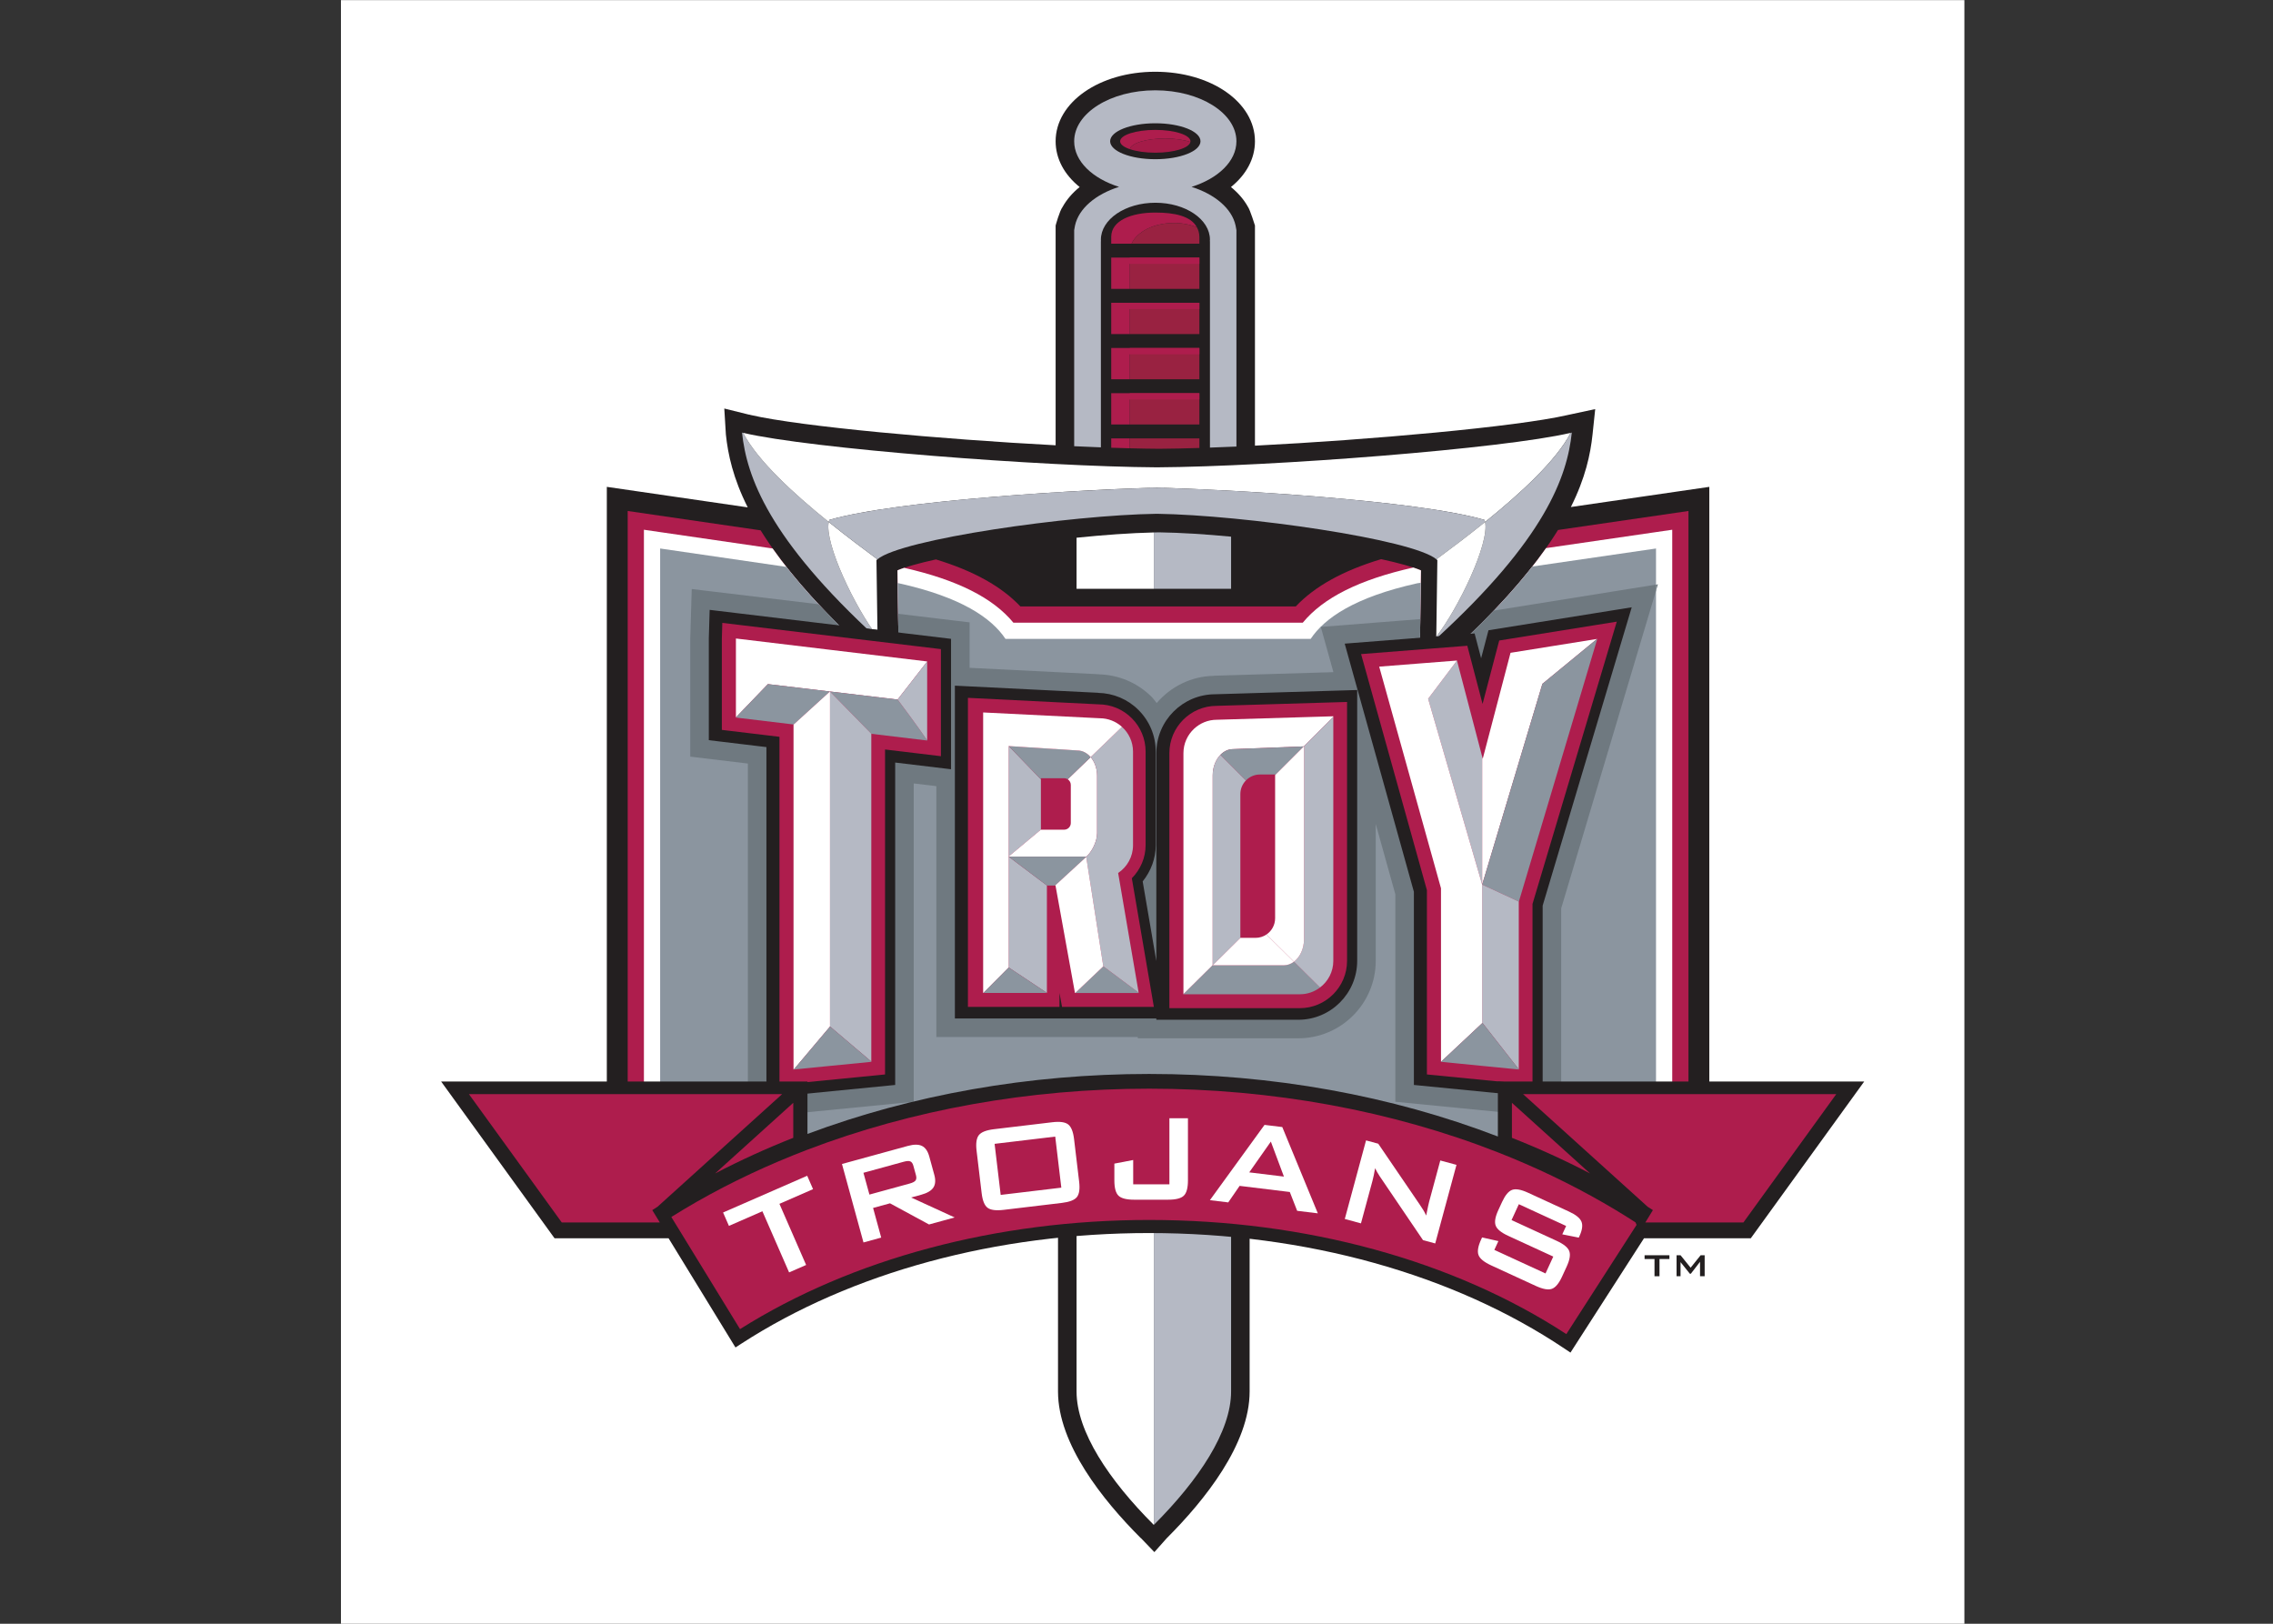 <?xml version="1.0" encoding="UTF-8" standalone="no"?>
<!-- Created with Inkscape (http://www.inkscape.org/) -->

<svg
   xmlns:dc="http://purl.org/dc/elements/1.1/"
   xmlns:cc="http://creativecommons.org/ns#"
   xmlns:rdf="http://www.w3.org/1999/02/22-rdf-syntax-ns#"
   xmlns:svg="http://www.w3.org/2000/svg"
   xmlns="http://www.w3.org/2000/svg"
   version="1.1"
   width="280"
   height="200"
   id="svg2"
   xml:space="preserve"><rect width="100%" height="100%" fill="#333333" stroke="none"/><defs
     id="defs6" /><g
     transform="matrix(1.25,0,0,-1.25,-20.473,220.472)"
     id="g10"><g
       transform="matrix(0.083,0,0,0.083,49.978,16.378)"
       id="g12"><path
         d="m 0,0 1927.56,0 0,1927.56 L 0,1927.56 0,0 z"
         id="path14"
         style="fill:#ffffff;fill-opacity:1;fill-rule:evenodd;stroke:none" /><path
         d="m 1624.71,1349.71 -164.38,-23.94 c 17.26,34.55 23.25,62.59 25.72,86.06 l 3.18,30.19 -33.03,-7.08 -0.18,-0.06 c -61.35,-13.97 -233.94,-29.35 -370.78,-36.27 l 0,261.36 c 0,0 -5.83,18.78 -8.25,22.02 -4.8,8.72 -11.68,16.68 -20.26,23.67 18.15,14.61 28.51,33.63 28.51,54.3 0,46.3 -51.98,82.56 -118.338,82.56 -66.355,0 -118.332,-36.26 -118.332,-82.56 0,-20.67 10.364,-39.69 28.516,-54.3 -8.586,-6.99 -15.465,-14.95 -20.27,-23.67 -3.597,-4.73 -8.246,-22.02 -8.246,-22.02 l 0,-260.91 c -135.715,7.13 -302.324,22.2 -362.004,35.94 -0.128,0.04 -1.066,0.33 -1.066,0.33 l -1.406,0.21 -28.934,7.17 1.899,-30.88 c 2.48,-23.56 8.492,-51.74 25.925,-86.48 l -167.293,24.36 0,-838.226 535.707,0 0,-235.742 c 0,-62.652 53.387,-129.191 98.176,-173.976 l 0.176,0 16.063,-16.727 14.882,16.727 0.028,0 c 44.787,44.785 98.187,111.32 98.187,173.976 l 0,235.742 545.8,0 0,838.226"
         id="path16"
         style="fill:#231f20;fill-opacity:1;fill-rule:nonzero;stroke:none" /><path
         d="m 965.145,1295.58 c -27.805,-0.66 -59.454,-2.94 -91.735,-6.26 l 0,-60.62 91.735,0 0,66.88"
         id="path18"
         style="fill:#ffffff;fill-opacity:1;fill-rule:nonzero;stroke:none" /><path
         d="m 873.41,275.742 c 0,-47.703 38.531,-105.211 91.735,-158.406 l 0,1082.294 -91.735,0 0,-923.888"
         id="path20"
         style="fill:#ffffff;fill-opacity:1;fill-rule:nonzero;stroke:none" /><path
         d="m 965.156,117.336 c 53.204,53.195 91.734,110.703 91.734,158.406 l 0,923.888 -91.734,0 0,-1082.294"
         id="path22"
         style="fill:#b5b9c4;fill-opacity:1;fill-rule:nonzero;stroke:none" /><path
         d="m 1056.89,1290.58 c -30.29,2.87 -59.656,4.75 -85.331,5.13 -2.094,-0.03 -4.258,-0.08 -6.403,-0.13 l 0,-66.88 91.734,0 0,61.88"
         id="path24"
         style="fill:#b5b9c4;fill-opacity:1;fill-rule:nonzero;stroke:none" /><path
         d="m 1445.06,1298.52 c -24.65,-39.91 -63.91,-87.56 -126.98,-145.25 l -37.59,-34.4 0.72,50.95 -0.05,0.76 0,5.74 0.14,0.47 c 0,0 0.79,55.46 1.05,73.76 -9.44,4.08 -26.08,8.68 -47.29,13.34 -45.41,-13.68 -78.79,-32.25 -101.41,-56.16 l -326.9,0 c -22.441,23.72 -55.469,42.17 -100.344,55.83 -20.457,-4.55 -36.5,-9.01 -45.648,-12.97 0.265,-18.59 1.867,-126.21 1.867,-126.21 l -37.602,28.89 c -62.843,57.49 -102.046,105 -126.707,144.82 l -157.859,22.98 0,-784.816 1259.493,0 0,784.816 -154.89,-22.55"
         id="path26"
         style="fill:#ae1d4d;fill-opacity:1;fill-rule:nonzero;stroke:none" /><path
         d="m 1558.64,1295.59 -127.79,-18.61 c -24.8,-35.25 -60.67,-76.05 -112.77,-123.71 l -37.59,-34.4 0.72,50.95 -0.05,0.76 0,5.74 0.14,0.47 c 0,0 0.79,55.46 1.05,73.76 -2.53,1.09 -5.59,2.22 -9.1,3.38 -63.92,-14.27 -106.87,-35.8 -131.24,-65.46 -17.3,0 -326.322,0 -343.615,0 -24.176,29.42 -66.661,50.83 -129.707,65.11 -3.012,-1.03 -5.7,-2.02 -7.93,-2.99 0.265,-18.59 1.867,-126.21 1.867,-126.21 l -37.602,28.89 c -51.875,47.46 -87.671,88.13 -112.46,123.28 l -152.836,22.25 0,-743.28 1220.953,0 0,743.28 -22.04,-3.21"
         id="path28"
         style="fill:#ffffff;fill-opacity:1;fill-rule:nonzero;stroke:none" /><path
         d="m 1414.56,1255.15 c -23.55,-30.03 -54.8,-63.75 -96.48,-101.88 l -37.59,-34.4 0.72,50.95 -0.05,0.76 0,5.74 0.14,0.47 c 0,0 0.5,35.51 0.84,59.07 l -4.18,-0.61 c -74.3,-16.5 -110.08,-41.27 -126.59,-66.04 l -362.339,0 c -16.515,24.77 -52.289,49.54 -126.59,66.04 l -1.464,0.21 c 0.523,-35.38 1.648,-111.08 1.648,-111.08 l -37.602,28.89 c -41.476,37.94 -72.617,71.52 -96.128,101.43 l -149.907,21.84 0,-701.755 1182.422,0 0,701.755 -146.85,-21.39"
         id="path30"
         style="fill:#8b959f;fill-opacity:1;fill-rule:nonzero;stroke:none" /><path
         d="m 966.926,1738.69 c -29.633,0 -53.649,9.54 -53.649,21.33 0,11.79 24.016,21.34 53.649,21.34 29.625,0 53.644,-9.55 53.644,-21.34 0,-11.79 -24.019,-21.33 -53.644,-21.33 z m 95.294,-78.72 c -4.37,20.14 -24.48,37.12 -52.27,45.89 31.56,9.94 53.27,30.41 53.27,54.1 0,33.44 -43.13,60.54 -96.318,60.54 -53.195,0 -96.316,-27.1 -96.316,-60.54 0,-23.69 21.711,-44.16 53.269,-54.1 -27.792,-8.77 -47.89,-25.75 -52.273,-45.89 l -0.996,-5.5 0,-256.51 c 10.898,-0.51 21.41,-0.94 31.711,-1.34 l 0,244.81 0.125,0 c -0.035,0.54 -0.125,1.09 -0.125,1.64 0,24.27 28.984,43.94 64.742,43.94 35.761,0 64.751,-19.67 64.751,-43.94 0,-0.55 -0.1,-1.1 -0.13,-1.64 l 0.13,0 0,-245.11 c 10.17,0.36 20.59,0.75 31.44,1.24 l 0,256.91 -1.01,5.5"
         id="path32"
         style="fill:#b5b9c4;fill-opacity:1;fill-rule:nonzero;stroke:none" /><path
         d="m 936.598,1407.25 -22.016,0 0,-11.09 c 7.582,-0.26 14.895,-0.47 22.016,-0.66 l 0,11.75"
         id="path34"
         style="fill:#ae1d4d;fill-opacity:1;fill-rule:nonzero;stroke:none" /><path
         d="m 936.598,1407.25 0,-11.75 c 12.386,-0.31 24.105,-0.53 34.82,-0.59 14.359,0.09 30.502,0.43 47.822,0.97 l 0,11.37 -82.642,0"
         id="path36"
         style="fill:#992241;fill-opacity:1;fill-rule:nonzero;stroke:none" /><path
         d="m 978.34,1763.32 c 11.883,0 22.59,-1.61 30.19,-4.2 0.05,0.28 0.13,0.55 0.13,0.83 0,7.48 -18.699,13.54 -41.758,13.54 -23.066,0 -41.757,-6.06 -41.757,-13.54 0,-3.63 4.414,-6.91 11.562,-9.34 1.316,7.09 19.422,12.71 41.633,12.71"
         id="path38"
         style="fill:#ae1d4d;fill-opacity:1;fill-rule:nonzero;stroke:none" /><path
         d="m 1008.53,1759.12 c -7.6,2.59 -18.307,4.2 -30.19,4.2 -22.211,0 -40.317,-5.62 -41.633,-12.71 7.606,-2.59 18.309,-4.21 30.195,-4.21 22.2,0 40.308,5.62 41.628,12.72"
         id="path40"
         style="fill:#a41b48;fill-opacity:1;fill-rule:nonzero;stroke:none" /><path
         d="m 988.922,1662.97 c 10.047,0 19.398,-1.88 27.358,-5.09 -7.11,13.37 -26.503,17.47 -49.37,17.47 -28.797,0 -52.14,-9.7 -52.316,-28.49 l -0.012,0 0,-0.15 c 0,-0.02 -0.004,-0.05 -0.004,-0.07 0,-0.02 0.004,-0.04 0.004,-0.07 l 0,-8.15 24.188,0 c 6.378,14.18 26.394,24.55 50.152,24.55"
         id="path42"
         style="fill:#ae1d4d;fill-opacity:1;fill-rule:nonzero;stroke:none" /><path
         d="m 936.598,1423.77 82.642,0 0,37.15 -82.642,0 0,-37.15"
         id="path44"
         style="fill:#992241;fill-opacity:1;fill-rule:nonzero;stroke:none" /><path
         d="m 936.598,1477.43 82.642,0 0,37.15 -82.642,0 0,-37.15"
         id="path46"
         style="fill:#992241;fill-opacity:1;fill-rule:nonzero;stroke:none" /><path
         d="m 936.598,1621.91 0,-37.16 82.642,0 0,37.16 -82.642,0"
         id="path48"
         style="fill:#992241;fill-opacity:1;fill-rule:nonzero;stroke:none" /><path
         d="m 936.598,1531.09 82.642,0 0,37.15 -82.642,0 0,-37.15"
         id="path50"
         style="fill:#992241;fill-opacity:1;fill-rule:nonzero;stroke:none" /><path
         d="m 938.77,1638.42 80.47,0 0,8.44 -0.02,0 c -0.04,3.86 -1.09,7.56 -2.94,11.02 -7.96,3.21 -17.311,5.09 -27.358,5.09 -23.758,0 -43.774,-10.37 -50.152,-24.55"
         id="path52"
         style="fill:#992241;fill-opacity:1;fill-rule:nonzero;stroke:none" /><path
         d="m 1019.24,1621.91 -104.658,0 0,-37.16 22.016,0 0,29.68 82.642,0 0,7.48"
         id="path54"
         style="fill:#ae1d4d;fill-opacity:1;fill-rule:nonzero;stroke:none" /><path
         d="m 1019.24,1568.24 -104.658,0 0,-37.15 22.016,0 0,29.68 82.642,0 0,7.47"
         id="path56"
         style="fill:#ae1d4d;fill-opacity:1;fill-rule:nonzero;stroke:none" /><path
         d="m 1019.24,1514.58 -104.658,0 0,-37.15 22.016,0 0,29.68 82.642,0 0,7.47"
         id="path58"
         style="fill:#ae1d4d;fill-opacity:1;fill-rule:nonzero;stroke:none" /><path
         d="m 1019.24,1460.92 -104.658,0 0,-37.15 22.016,0 0,29.67 82.642,0 0,7.48"
         id="path60"
         style="fill:#ae1d4d;fill-opacity:1;fill-rule:nonzero;stroke:none" /><path
         d="m 637.156,1169.51 -0.035,2.27 c -26.562,34.33 -63.285,110.86 -57.961,136.22 -41.695,33.62 -84.488,72.88 -101.66,105.84 -0.406,0.1 -0.887,0.2 -1.285,0.29 5.504,-52.28 31.594,-126.29 160.941,-244.62"
         id="path62"
         style="fill:#b5b9c4;fill-opacity:1;fill-rule:nonzero;stroke:none" /><path
         d="m 637.121,1171.78 -1.293,90.99 c 0.301,0.3 0.758,0.61 1.117,0.91 -16.804,12.42 -37.152,27.68 -57.785,44.32 -5.324,-25.36 31.399,-101.89 57.961,-136.22"
         id="path64"
         style="fill:#ffffff;fill-opacity:1;fill-rule:nonzero;stroke:none" /><path
         d="m 968.816,1372.89 c -137.199,0.84 -411.484,22.14 -491.316,40.95 17.172,-32.96 59.965,-72.22 101.66,-105.84 0.184,0.89 0.422,1.72 0.711,2.47 81.008,23.63 306.231,36.38 388.945,38.27 82.724,-1.89 307.944,-14.64 388.954,-38.27 0.29,-0.75 0.52,-1.58 0.71,-2.47 41.68,33.62 84.48,72.88 101.65,105.84 -79.83,-18.81 -354.11,-40.11 -491.314,-40.95"
         id="path66"
         style="fill:#ffffff;fill-opacity:1;fill-rule:nonzero;stroke:none" /><path
         d="m 1358.48,1308 c -0.19,0.89 -0.42,1.72 -0.71,2.47 -78.45,22.88 -292.14,35.57 -380.7,38.06 l 0,0.38 c -2.554,-0.05 -5.332,-0.1 -8.254,-0.17 -2.918,0.07 -5.699,0.12 -8.253,0.17 l 0,-0.38 c -88.551,-2.49 -302.247,-15.18 -380.692,-38.06 -0.289,-0.75 -0.527,-1.58 -0.711,-2.47 20.633,-16.64 40.981,-31.9 57.785,-44.32 28.223,23.95 228.481,52.56 331.871,54.06 103.394,-1.5 303.654,-30.11 331.874,-54.06 16.81,12.42 37.15,27.68 57.79,44.32"
         id="path68"
         style="fill:#b5b9c4;fill-opacity:1;fill-rule:nonzero;stroke:none" /><path
         d="m 1300.48,1169.51 0.04,2.27 c 26.56,34.33 63.28,110.86 57.96,136.22 41.68,33.62 84.48,72.88 101.65,105.84 0.41,0.1 0.89,0.2 1.29,0.29 -5.5,-52.28 -31.6,-126.29 -160.94,-244.62"
         id="path70"
         style="fill:#b5b9c4;fill-opacity:1;fill-rule:nonzero;stroke:none" /><path
         d="m 1300.52,1171.78 1.28,90.99 c -0.3,0.3 -0.75,0.61 -1.11,0.91 16.81,12.42 37.15,27.68 57.79,44.32 5.32,-25.36 -31.4,-101.89 -57.96,-136.22"
         id="path72"
         style="fill:#ffffff;fill-opacity:1;fill-rule:nonzero;stroke:none" /><path
         d="m 1039.26,1089.71 0.5,0.01 c -30.96,0 -56.151,-25.19 -56.151,-56.15 l 0,-302.765 154.831,0 c 30.95,0 56.14,25.191 56.14,56.148 l 0,307.387 -17.01,-0.5 -138.31,-4.13 z m -83.862,-165.417 0,111.077 c 0,14.99 -5.839,29.09 -16.437,39.69 -10.606,10.61 -24.707,16.45 -39.699,16.45 l 0.82,-0.03 -155.652,7.75 0,-366.906 108.718,0 0,16.571 c 0.02,-0.133 2.997,-16.571 2.997,-16.571 l 109.066,0 c 0,0 -23.441,136.836 -26.168,152.719 10.27,10.406 16.355,24.324 16.355,39.25 z m 533.482,261.217 -113.63,-18.22 c 0,0 -11.26,-42.91 -19.77,-75.34 -7.29,27.83 -18.12,69.11 -18.12,69.11 l -126.11,-9.9 c 0,0 76.97,-276.031 78.16,-280.308 0,-4.426 0,-218.735 0,-218.735 l 125.37,-12.328 c 0,0 0,210.012 0,214.719 1.36,4.558 100.06,335.162 100.06,335.162 l -25.96,-4.16 z m -1036.622,-15.83 0,-108.51 c 0,0 50.367,-6.04 68.406,-8.21 0,-27.24 0,-413.171 0,-413.171 l 125.367,12.328 c 0,0 0,352.053 0,385.803 19.168,-2.3 66.328,-7.96 66.328,-7.96 l 0,127.12 -259.546,31.14 -0.555,-18.54"
         id="path74"
         style="fill:#231f20;fill-opacity:1;fill-rule:nonzero;stroke:none" /><g
         id="g76"><path
           d="m 1039.26,1089.71 0.5,0.01 c -30.96,0 -56.151,-25.19 -56.151,-56.15 l 0,-302.765 154.831,0 c 30.95,0 56.14,25.191 56.14,56.148 l 0,307.387 -17.01,-0.5 -138.31,-4.13 z m -83.862,-165.417 0,111.077 c 0,14.99 -5.84,29.09 -16.437,39.69 -10.606,10.61 -24.707,16.45 -39.699,16.45 l 0.82,-0.03 -155.652,7.75 0,-366.906 108.718,0 0,16.571 c 0.02,-0.133 2.996,-16.571 2.996,-16.571 l 109.067,0 c 0,0 -23.442,136.836 -26.168,152.719 10.269,10.406 16.355,24.324 16.355,39.25 z m 533.482,261.217 -113.63,-18.22 c 0,0 -11.26,-42.91 -19.77,-75.34 -7.29,27.83 -18.12,69.11 -18.12,69.11 l -126.11,-9.9 c 0,0 76.97,-276.031 78.16,-280.308 0,-4.426 0,-218.735 0,-218.735 l 125.37,-12.328 c 0,0 0,210.012 0,214.719 1.36,4.558 100.06,335.162 100.06,335.162 l -25.96,-4.16 z m -1036.622,-15.83 0,-108.51 c 0,0 50.367,-6.04 68.406,-8.21 0,-27.24 0,-413.171 0,-413.171 l 125.367,12.328 c 0,0 0,352.053 0,385.803 19.168,-2.3 66.328,-7.96 66.328,-7.96 l 0,127.12 -259.547,31.14 -0.554,-18.54 z"
           id="path78"
           style="fill:none;stroke:#231f20;stroke-width:27.52;stroke-linecap:butt;stroke-linejoin:miter;stroke-miterlimit:2.613;stroke-opacity:1;stroke-dasharray:none" /></g><path
         d="m 1563.69,1234.02 -2.28,-0.37 0,-7.26 c 1.47,4.9 2.28,7.63 2.28,7.63"
         id="path80"
         style="fill:#6f7980;fill-opacity:1;fill-rule:nonzero;stroke:none" /><path
         d="m 415.777,1204.34 -1.019,-34.34 0,-140.57 c 0,0 48.492,-5.82 68.406,-8.21 0,-35.482 0,-420.9 0,-420.9 l 196.914,19.364 c 0,0 0,334.504 0,377.906 6.711,-0.805 16.676,-1.996 26.848,-3.219 l 0,-297.824 c 0,0 202.887,0 239.183,0 0,-0.195 0,-1.516 0,-1.516 l 190.611,0 c 50.68,0 91.91,41.239 91.91,91.922 l 0,162.504 c 12.93,-46.367 22.76,-81.617 23.28,-83.5 0,-5.867 0,-246.273 0,-246.273 l 196.92,-19.364 c 0,0 0,242.711 0,248.965 1.67,5.578 96.63,323.655 112.58,377.105 l 0,7.26 -32.32,-5.18 -21.63,-3.47 -138.65,-22.23 c -14.94,-15.64 -31.7,-32.09 -50.73,-49.5 l -37.59,-34.4 0.72,50.95 -0.05,0.76 0,5.74 0.14,0.47 c 0,0 0.09,6.57 0.23,15.91 -52.29,-4.11 -118.14,-9.27 -118.14,-9.27 0,0 6.05,-21.7 14.98,-53.72 l -141.89,-4.24 0,-0.13 c -27.26,-0.47 -51.394,-12.98 -67.945,-32.29 -1.992,2.45 -3.742,5.05 -6.004,7.31 -16.746,16.75 -39.133,26.26 -63.031,26.77 l 0.629,0.09 -153.723,7.64 0,53.95 -84.89,10.19 c 0.523,-35.23 1.109,-74.62 1.109,-74.62 l -37.602,28.89 c -22.117,20.23 -41.218,39.19 -57.871,57.05 l -150.656,18.08 -0.719,-24.06"
         id="path82"
         style="fill:#6f7980;fill-opacity:1;fill-rule:nonzero;stroke:none" /><path
         d="m 1037.13,1103.46 0.9,0.02 c -38.546,0 -69.901,-31.36 -69.901,-69.91 l 0,-246.843 c -7.168,41.828 -15.168,88.503 -16.199,94.55 9.867,12.364 15.508,27.266 15.508,43.016 l 0,111.077 c 0,18.66 -7.274,36.22 -20.477,49.42 -12.836,12.84 -29.824,19.94 -47.926,20.33 0,0.01 0.004,0.11 0.004,0.11 l -170.094,8.46 0,-395.127 239.184,0 0,-1.516 168.591,0 c 38.53,0 69.89,31.355 69.89,69.906 l 0,321.567 -14.16,-0.42 -155.32,-4.64 z m 473.81,99.8 -25.96,-4.17 -122.48,-19.63 c 0,0 -5.89,-22.46 -8.74,-33.28 -1.88,7.17 -7.74,29.5 -7.74,29.5 l -154.24,-12.11 c 0,0 81.15,-291.019 82.15,-294.601 0,-3.703 0,-229.324 0,-229.324 l 152.89,-15.036 c 0,0 0,223.95 0,227.891 1.13,3.809 105.75,354.23 105.75,354.23 l -21.63,-3.47 z m -1073.608,-14.63 -0.559,-18.95 0,-120.72 c 0,0 51.993,-6.24 68.407,-8.21 0,-22.99 0,-416.141 0,-416.141 l 152.883,15.036 c 0,0 0,354.183 0,382.765 18.16,-2.18 66.328,-7.96 66.328,-7.96 l 0,154.83 -286.61,34.39 -0.449,-15.04"
         id="path84"
         style="fill:#231f20;fill-opacity:1;fill-rule:nonzero;stroke:none" /><path
         d="m 1039.26,1089.71 0.5,0.01 c -30.96,0 -56.151,-25.19 -56.151,-56.15 l 0,-302.765 154.831,0 c 30.95,0 56.13,25.191 56.13,56.148 l 0,307.387 -17,-0.5 -138.31,-4.13 z m -83.858,-165.417 0,111.077 c 0,14.99 -5.847,29.09 -16.441,39.69 -10.606,10.61 -24.707,16.45 -39.699,16.45 l 0.82,-0.03 -155.652,7.75 0,-366.906 108.718,0 0,16.571 c 0.02,-0.133 2.997,-16.571 2.997,-16.571 l 109.062,0 c 0,0 -23.437,136.836 -26.164,152.719 10.273,10.406 16.359,24.324 16.359,39.25 z m 533.478,261.217 -113.63,-18.22 c 0,0 -11.26,-42.91 -19.77,-75.34 -7.3,27.83 -18.12,69.11 -18.12,69.11 l -126.11,-9.9 c 0,0 76.96,-276.031 78.16,-280.308 0,-4.426 0,-218.735 0,-218.735 l 125.36,-12.328 c 0,0 0,210.012 0,214.719 1.37,4.558 100.07,335.162 100.07,335.162 l -25.96,-4.16 z m -1036.622,-15.83 0,-108.51 c 0,0 50.367,-6.04 68.406,-8.21 0,-27.24 0,-413.171 0,-413.171 l 125.367,12.328 c 0,0 0,352.053 0,385.803 19.168,-2.3 66.328,-7.96 66.328,-7.96 l 0,127.12 -259.546,31.14 -0.555,-18.54"
         id="path86"
         style="fill:#ae1d4d;fill-opacity:1;fill-rule:nonzero;stroke:none" /><path
         d="m 696.035,1142.43 -115.359,13.84 -111.16,13.34 -0.551,0.07 0,-93.6 37.773,39.26 -0.156,0.23 74.027,-8.8 0.008,0 0.012,-0.01 0.047,0 80.277,-9.55 c 0,0 -0.012,0.02 -0.012,0.02 l 35.094,45.11 0,0.09"
         id="path88"
         style="fill:#ffffff;fill-opacity:1;fill-rule:nonzero;stroke:none" /><path
         d="m 506.582,1115.57 0.156,-0.23 -37.773,-39.26 0,-0.26 68.406,-8.21 0,-0.19 43.238,39.35 -74.027,8.8"
         id="path90"
         style="fill:#8b959f;fill-opacity:1;fill-rule:nonzero;stroke:none" /><path
         d="m 580.676,1106.76 0,-0.05 49.176,-50.2 66.183,-7.94 0,0.2 c -10.914,16.25 -34.855,48.14 -35.082,48.44 l -80.277,9.55"
         id="path92"
         style="fill:#8b959f;fill-opacity:1;fill-rule:nonzero;stroke:none" /><path
         d="m 660.941,1097.23 c 0,0 0.012,-0.02 0.012,-0.02 0.227,-0.3 24.168,-32.19 35.082,-48.44 l 0,93.57 -35.094,-45.11"
         id="path94"
         style="fill:#b5b9c4;fill-opacity:1;fill-rule:nonzero;stroke:none" /><path
         d="m 580.676,709 0.027,0.027 49.008,-41.586 0,389.089 0.141,-0.02 -49.176,50.2 0,-397.71"
         id="path96"
         style="fill:#b5b9c4;fill-opacity:1;fill-rule:nonzero;stroke:none" /><path
         d="m 580.676,1106.71 -0.047,0.05 -0.02,0.01 -43.238,-39.35 0,-409.416 0.301,0.023 43.004,50.973 0,397.71"
         id="path98"
         style="fill:#ffffff;fill-opacity:1;fill-rule:nonzero;stroke:none" /><path
         d="m 580.703,709.027 -0.027,-0.027 -43.004,-50.973 43.004,4.239 49.035,4.82 0,0.355 -49.008,41.586"
         id="path100"
         style="fill:#8b959f;fill-opacity:1;fill-rule:nonzero;stroke:none" /><path
         d="m 831.066,1002.45 -38.199,39.52 -0.086,0 0,-131.115 38.285,31.911 0,59.684"
         id="path102"
         style="fill:#b5b9c4;fill-opacity:1;fill-rule:nonzero;stroke:none" /><path
         d="m 897.816,938.668 0,67.942 c 0,8.82 -2.968,16.74 -7.66,22.25 l -27.254,-26.32 c 2.2,-1.41 3.668,-3.852 3.668,-6.657 l 0,-45.266 c 0,-4.367 -3.535,-7.91 -7.906,-7.91 l -27.598,0 0,0.059 -38.285,-31.911 0,-0.105 92.328,0 c 6.215,5.496 12.707,17.578 12.707,27.918"
         id="path104"
         style="fill:#ffffff;fill-opacity:1;fill-rule:nonzero;stroke:none" /><path
         d="m 947.133,749.207 -41.957,31.285 -0.004,-0.008 -33.274,-31.648 75.297,0 -0.062,0.371"
         id="path106"
         style="fill:#8b959f;fill-opacity:1;fill-rule:nonzero;stroke:none" /><path
         d="m 831.066,1003.79 27.598,0 c 1.566,0 3.016,-0.47 4.238,-1.25 l 27.254,26.32 c -4.156,4.88 -9.668,7.88 -15.734,7.88 l -81.555,5.23 38.199,-39.52 0,1.34"
         id="path108"
         style="fill:#8b959f;fill-opacity:1;fill-rule:nonzero;stroke:none" /><path
         d="m 792.781,779.039 0.082,0.078 45.34,-30.168 0,127.457 0.098,0 -45.52,34.305 0,-131.672"
         id="path110"
         style="fill:#b5b9c4;fill-opacity:1;fill-rule:nonzero;stroke:none" /><path
         d="m 884.883,910.523 c 0.074,0.063 0.152,0.157 0.226,0.227 l -92.328,0 0,-0.039 45.52,-34.305 9.617,0 36.984,33.973 -0.019,0.144"
         id="path112"
         style="fill:#8b959f;fill-opacity:1;fill-rule:nonzero;stroke:none" /><path
         d="m 897.816,1006.61 0,-67.942 c 0,-10.34 -6.492,-22.422 -12.707,-27.918 l 0.2,0 0.691,0.633 -0.691,-0.633 1.41,0 -1.41,0 -0.407,-0.371 20.27,-129.895 0.004,0.008 41.957,-31.285 -24.344,142.106 c 10.652,7.105 17.668,19.222 17.668,32.98 l 0,111.077 c 0,11.68 -5.082,22.14 -13.121,29.4 l -37.18,-35.91 c 4.692,-5.51 7.66,-13.43 7.66,-22.25"
         id="path114"
         style="fill:#b5b9c4;fill-opacity:1;fill-rule:nonzero;stroke:none" /><path
         d="m 884.902,910.379 -36.984,-33.973 0.496,0 23.094,-127.57 0.39,0 33.274,31.648 -20.27,129.895"
         id="path116"
         style="fill:#ffffff;fill-opacity:1;fill-rule:nonzero;stroke:none" /><path
         d="m 791.086,910.75 1.648,0 -0.046,0.031 0.093,0.074 0,131.115 0.086,0 0,0 81.555,-5.23 c 6.066,0 11.578,-3 15.734,-7.88 l 37.18,35.91 c -7.027,6.34 -16.301,10.23 -26.508,10.23 l -138.316,6.88 0,-333.044 0.234,0 30.035,30.203 0,131.672 -0.047,0.039 -1.648,0"
         id="path118"
         style="fill:#ffffff;fill-opacity:1;fill-rule:nonzero;stroke:none" /><path
         d="m 792.863,779.117 -0.082,-0.078 -30.035,-30.203 75.457,0 0,0.113 -45.34,30.168"
         id="path120"
         style="fill:#8b959f;fill-opacity:1;fill-rule:nonzero;stroke:none" /><path
         d="m 1039.95,1073.21 c -10.45,0 -19.91,-4.07 -27,-10.67 -7.75,-7.24 -12.64,-17.52 -12.64,-28.97 l 0,-286.254 0.04,0 34.71,34.399 0,225.415 c 0,9.92 3.59,18.73 9.17,24.45 4.12,4.22 9.32,6.77 14.98,6.77 l 84.01,3.24 35.04,35.04 0,0.71 -138.31,-4.13"
         id="path122"
         style="fill:#ffffff;fill-opacity:1;fill-rule:nonzero;stroke:none" /><path
         d="m 1119.36,781.672 -84.3,0 0,0.043 -34.71,-34.399 138.28,0 c 8.95,0 17.17,3 23.81,8.008 l -30.91,30.625 c -3.58,-2.707 -7.73,-4.277 -12.17,-4.277"
         id="path124"
         style="fill:#8b959f;fill-opacity:1;fill-rule:nonzero;stroke:none" /><path
         d="m 1178.26,786.953 0,289.677 -35.04,-35.04 0.29,0.01 0,-228.713 c 0,-11.496 -4.82,-21.524 -11.98,-26.938 l 30.91,-30.625 c 9.59,7.231 15.82,18.688 15.82,31.629"
         id="path126"
         style="fill:#b5b9c4;fill-opacity:1;fill-rule:nonzero;stroke:none" /><path
         d="m 1067.89,814.277 0,170.653 c 0,6.34 2.55,12.074 6.66,16.28 -6.35,6.5 -18.28,18.42 -30.32,30.37 -5.58,-5.72 -9.17,-14.53 -9.17,-24.45 l 0,-225.415 32.88,32.562 -0.05,0"
         id="path128"
         style="fill:#b5b9c4;fill-opacity:1;fill-rule:nonzero;stroke:none" /><path
         d="m 1044.23,1031.58 c 12.04,-11.95 23.97,-23.87 30.32,-30.37 4.23,4.32 10.11,7.01 16.63,7.01 l 17.99,0 0,-0.69 34.05,34.06 -84.01,-3.24 c -5.66,0 -10.86,-2.55 -14.98,-6.77"
         id="path130"
         style="fill:#8b959f;fill-opacity:1;fill-rule:nonzero;stroke:none" /><path
         d="m 1109.17,837.57 c 0,-8.035 -4.07,-15.121 -10.26,-19.308 l 32.62,-32.313 c 7.16,5.414 11.98,15.442 11.98,26.938 l 0,228.713 -0.29,-0.01 -34.05,-34.06 0,-169.96"
         id="path132"
         style="fill:#ffffff;fill-opacity:1;fill-rule:nonzero;stroke:none" /><path
         d="m 1085.88,814.277 -17.94,0 -32.88,-32.562 0,-0.043 84.3,0 c 4.44,0 8.59,1.57 12.17,4.277 l -32.62,32.313 c -3.72,-2.516 -8.21,-3.985 -13.03,-3.985"
         id="path134"
         style="fill:#ffffff;fill-opacity:1;fill-rule:nonzero;stroke:none" /><path
         d="m 1355.01,877.5 0,151.93 -29.92,114.03 -34.25,-45.36 64.17,-220.6"
         id="path136"
         style="fill:#b5b9c4;fill-opacity:1;fill-rule:nonzero;stroke:none" /><path
         d="m 1440.04,1160.93 -51.19,-8.21 -0.17,-0.02 -33,-125.82 -0.67,2.55 0,-151.93 71.58,238.6 0.11,-0.1 64.68,53.16 -51.34,-8.23"
         id="path138"
         style="fill:#ffffff;fill-opacity:1;fill-rule:nonzero;stroke:none" /><path
         d="m 1491.38,1169.16 -64.68,-53.16 -0.11,0.1 -71.58,-238.6 43.57,-20.18 93.11,311.89 -0.31,-0.05"
         id="path140"
         style="fill:#8b959f;fill-opacity:1;fill-rule:nonzero;stroke:none" /><path
         d="m 1355.01,712.98 0.35,0.321 43.1,-55.051 0,198.676 0.12,0.394 -43.57,20.18 0,-164.52"
         id="path142"
         style="fill:#b5b9c4;fill-opacity:1;fill-rule:nonzero;stroke:none" /><path
         d="m 1290.84,1098.1 34.25,45.36 -0.01,0.06 -46.39,-3.64 -45.95,-3.61 0,-0.01 73.38,-263.151 0,-205.921 48.89,45.792 0,164.52 -64.17,220.6"
         id="path144"
         style="fill:#ffffff;fill-opacity:1;fill-rule:nonzero;stroke:none" /><path
         d="m 1355.36,713.301 -0.35,-0.321 -48.89,-45.792 0,-0.102 48.89,-4.813 43.45,-4.269 0,0.246 -43.1,55.051"
         id="path146"
         style="fill:#8b959f;fill-opacity:1;fill-rule:nonzero;stroke:none" /><path
         d="m 1808.63,643.754 -434.98,0 0,-65.309 c -126.09,48.461 -267.8,74.262 -413.998,74.262 -142.683,0 -281.605,-24.754 -405.742,-71.215 l 0,62.262 -434.976,0 134.664,-186.102 135.382,0 79.446,-129.66 7.105,4.602 c 130.707,84.625 302.641,131.238 484.121,131.238 186.088,0 361.238,-48.738 493.188,-137.246 l 7,-4.688 87.32,135.754 126.8,0 134.67,186.102"
         id="path148"
         style="fill:#231f20;fill-opacity:1;fill-rule:nonzero;stroke:none" /><path
         d="m 262.203,476.375 c -4.449,6.152 -94.219,130.211 -110.262,152.391 l 371.903,0 -147.957,-133.715 -6.235,-3.992 8.996,-14.684 -116.445,0 z m 182.067,58.219 c 35.179,31.789 79.05,71.437 92.781,83.847 l 0,-41.562 c -32.039,-12.637 -63.02,-26.762 -92.781,-42.285"
         id="path150"
         style="fill:#ae1d4d;fill-opacity:1;fill-rule:nonzero;stroke:none" /><path
         d="m 1548.72,476.375 9,14.684 -6.23,3.992 -147.95,133.715 371.9,0 c -16.05,-22.18 -105.81,-146.239 -110.27,-152.391 l -116.45,0 z m -158.4,100.504 0,41.562 c 13.74,-12.41 57.61,-52.058 92.79,-83.847 -29.77,15.523 -60.75,29.648 -92.79,42.285"
         id="path152"
         style="fill:#ae1d4d;fill-opacity:1;fill-rule:nonzero;stroke:none" /><path
         d="m 1537.01,476.551 c -7.73,4.988 -15.56,9.851 -23.5,14.625 -38.67,23.23 -79.82,43.84 -123,61.687 -0.06,0.02 -0.12,0.047 -0.17,0.071 -5.48,2.261 -10.98,4.476 -16.52,6.648 -0.05,0.027 -0.11,0.047 -0.17,0.07 -125.66,49.266 -267.48,75.578 -413.998,75.578 -142.984,0 -282.011,-25.218 -405.742,-72.449 -0.055,-0.023 -0.121,-0.043 -0.172,-0.062 -5.539,-2.114 -11.043,-4.278 -16.511,-6.481 -0.055,-0.019 -0.118,-0.043 -0.176,-0.062 -45.84,-18.453 -89.473,-39.969 -130.27,-64.399 -4.875,-2.922 -9.711,-5.879 -14.504,-8.879 0.782,-1.273 2.246,-3.66 4.192,-6.835 l 1.543,-2.52 c 2.769,-4.523 6.304,-10.289 10.332,-16.859 22.441,-36.629 60.125,-98.125 65.5,-106.907 132.449,83.485 304.426,129.602 485.808,129.602 186.068,0 361.508,-48.133 495.298,-135.516 6.06,9.426 50.43,78.383 72.58,112.821 4.93,7.683 8.78,13.656 10.83,16.859 l -1.35,3.008"
         id="path154"
         style="fill:#ae1d4d;fill-opacity:1;fill-rule:nonzero;stroke:none" /><path
         d="m 520.621,498.508 31.692,-72.578 -20.215,-8.832 -31.692,72.578 -39.746,-17.363 -6.941,15.902 99.875,43.621 6.941,-15.898 -39.914,-17.43"
         id="path156"
         style="fill:#ffffff;fill-opacity:1;fill-rule:nonzero;stroke:none" /><path
         d="m 668.066,548.445 -47.695,-13.078 7.102,-25.875 47.695,13.078 c 3.676,1.004 6.043,2.235 7.094,3.692 1.054,1.457 1.207,3.566 0.453,6.328 l -3.07,11.18 c -0.739,2.695 -1.934,4.398 -3.586,5.117 -1.649,0.715 -4.317,0.562 -7.993,-0.442 z m -47.644,-95.785 -25.539,93.153 78.144,21.429 c 7.215,1.977 12.832,1.977 16.852,0 4.016,-1.976 6.898,-6.156 8.656,-12.523 l 5.981,-21.828 c 1.714,-6.258 1.343,-11.266 -1.106,-15.02 -2.445,-3.75 -7.281,-6.613 -14.496,-8.594 l -11.898,-3.261 51.664,-23.672 -30.422,-8.336 -46.36,25.117 -20.078,-5.504 9.645,-35.187 -21.043,-5.774"
         id="path158"
         style="fill:#ffffff;fill-opacity:1;fill-rule:nonzero;stroke:none" /><path
         d="m 783.332,509.113 71.988,8.594 -7.238,60.625 -71.988,-8.598 7.238,-60.621 z m -28.629,52.457 c -1.043,8.735 -0.144,14.907 2.699,18.508 2.84,3.598 8.852,5.949 18.055,7.047 l 69.059,8.246 c 9.097,1.082 15.429,0.207 19,-2.625 3.57,-2.832 5.879,-8.617 6.925,-17.355 l 6.028,-50.473 c 1.039,-8.711 0.156,-14.836 -2.656,-18.371 -2.813,-3.535 -8.762,-5.848 -17.856,-6.934 l -69.062,-8.246 c -9.2,-1.094 -15.598,-0.262 -19.196,2.508 -3.605,2.766 -5.926,8.512 -6.961,17.227 l -6.035,50.468"
         id="path160"
         style="fill:#ffffff;fill-opacity:1;fill-rule:nonzero;stroke:none" /><path
         d="m 941.914,503.418 c -9.258,-0.004 -15.5,1.594 -18.742,4.805 -3.25,3.203 -4.867,9.226 -4.867,18.074 l -0.004,19.965 22.355,4.285 0.008,-28.895 43.004,0.004 -0.016,78.438 22.018,0.004 0.01,-73.785 c 0,-8.848 -1.63,-14.879 -4.87,-18.083 -3.247,-3.203 -9.435,-4.8 -18.56,-4.804 l -40.336,-0.008"
         id="path162"
         style="fill:#ffffff;fill-opacity:1;fill-rule:nonzero;stroke:none" /><path
         d="m 1078.45,535.879 41.17,-5.027 -15.52,41.562 -25.65,-36.535 z m -46.72,-33.008 64.86,89.367 21.08,-2.566 42.21,-102.43 -24.55,2.992 -8.73,22.336 -59.59,7.266 -13.5,-19.621 -21.78,2.656"
         id="path164"
         style="fill:#ffffff;fill-opacity:1;fill-rule:nonzero;stroke:none" /><path
         d="m 1191.89,480.52 25.24,93.3 14.49,-3.918 49.32,-72.363 c 1.69,-2.414 3.15,-4.66 4.37,-6.73 1.23,-2.063 2.3,-4.137 3.23,-6.219 1.06,5.332 1.84,9.105 2.31,11.316 0.47,2.211 0.87,3.895 1.19,5.071 l 13.25,48.996 19.21,-5.2 -25.24,-93.3 -14.49,3.918 -51.36,75.754 c -1.21,1.906 -2.27,3.617 -3.15,5.117 -0.89,1.504 -1.69,3.011 -2.38,4.527 -0.5,-2.957 -1.01,-5.742 -1.56,-8.34 -0.55,-2.601 -1.08,-4.844 -1.58,-6.722 l -13.64,-50.407 -19.21,5.2"
         id="path166"
         style="fill:#ffffff;fill-opacity:1;fill-rule:nonzero;stroke:none" /><path
         d="m 1454.7,472.234 -56.15,25.829 -8.66,-18.833 53.47,-24.605 c 8.42,-3.867 13.44,-7.941 15.05,-12.227 1.62,-4.285 0.6,-10.39 -3.05,-18.328 l -5.54,-12.05 c -3.69,-8.008 -7.69,-12.809 -12,-14.395 -4.32,-1.59 -10.69,-0.445 -19.11,3.422 l -52.98,24.383 c -8.43,3.879 -13.46,7.976 -15.06,12.293 -1.61,4.308 -0.57,10.472 3.12,18.484 l 1.11,2.422 19.37,-4.352 -4.81,-10.441 60.77,-27.961 9.21,20.027 -53.53,24.633 c -8.34,3.832 -13.3,7.887 -14.87,12.153 -1.58,4.269 -0.54,10.378 3.12,18.328 l 4.46,9.699 c 3.68,7.98 7.65,12.773 11.92,14.363 4.28,1.594 10.59,0.473 18.92,-3.363 l 48.68,-22.399 c 8.07,-3.714 12.99,-7.683 14.74,-11.921 1.76,-4.235 0.98,-9.961 -2.33,-17.168 l -0.84,-1.817 -19.57,3.891 4.56,9.933"
         id="path168"
         style="fill:#ffffff;fill-opacity:1;fill-rule:nonzero;stroke:none" /><path
         d="m 1565.55,433.004 0,-20.469 -5.93,0 0,20.469 -11.78,0 0,4.469 29.49,0 0,-4.469 -11.78,0"
         id="path170"
         style="fill:#231f20;fill-opacity:1;fill-rule:nonzero;stroke:none" /><path
         d="m 1585.82,412.535 0,24.938 4.73,0 11.96,-14.797 11.88,14.797 4.79,0 0,-24.938 -5.5,0 0,17.16 -10.92,-14.168 -1.15,0 -11.06,13.766 0,-16.758 -4.73,0"
         id="path172"
         style="fill:#231f20;fill-opacity:1;fill-rule:nonzero;stroke:none" /></g></g></svg>